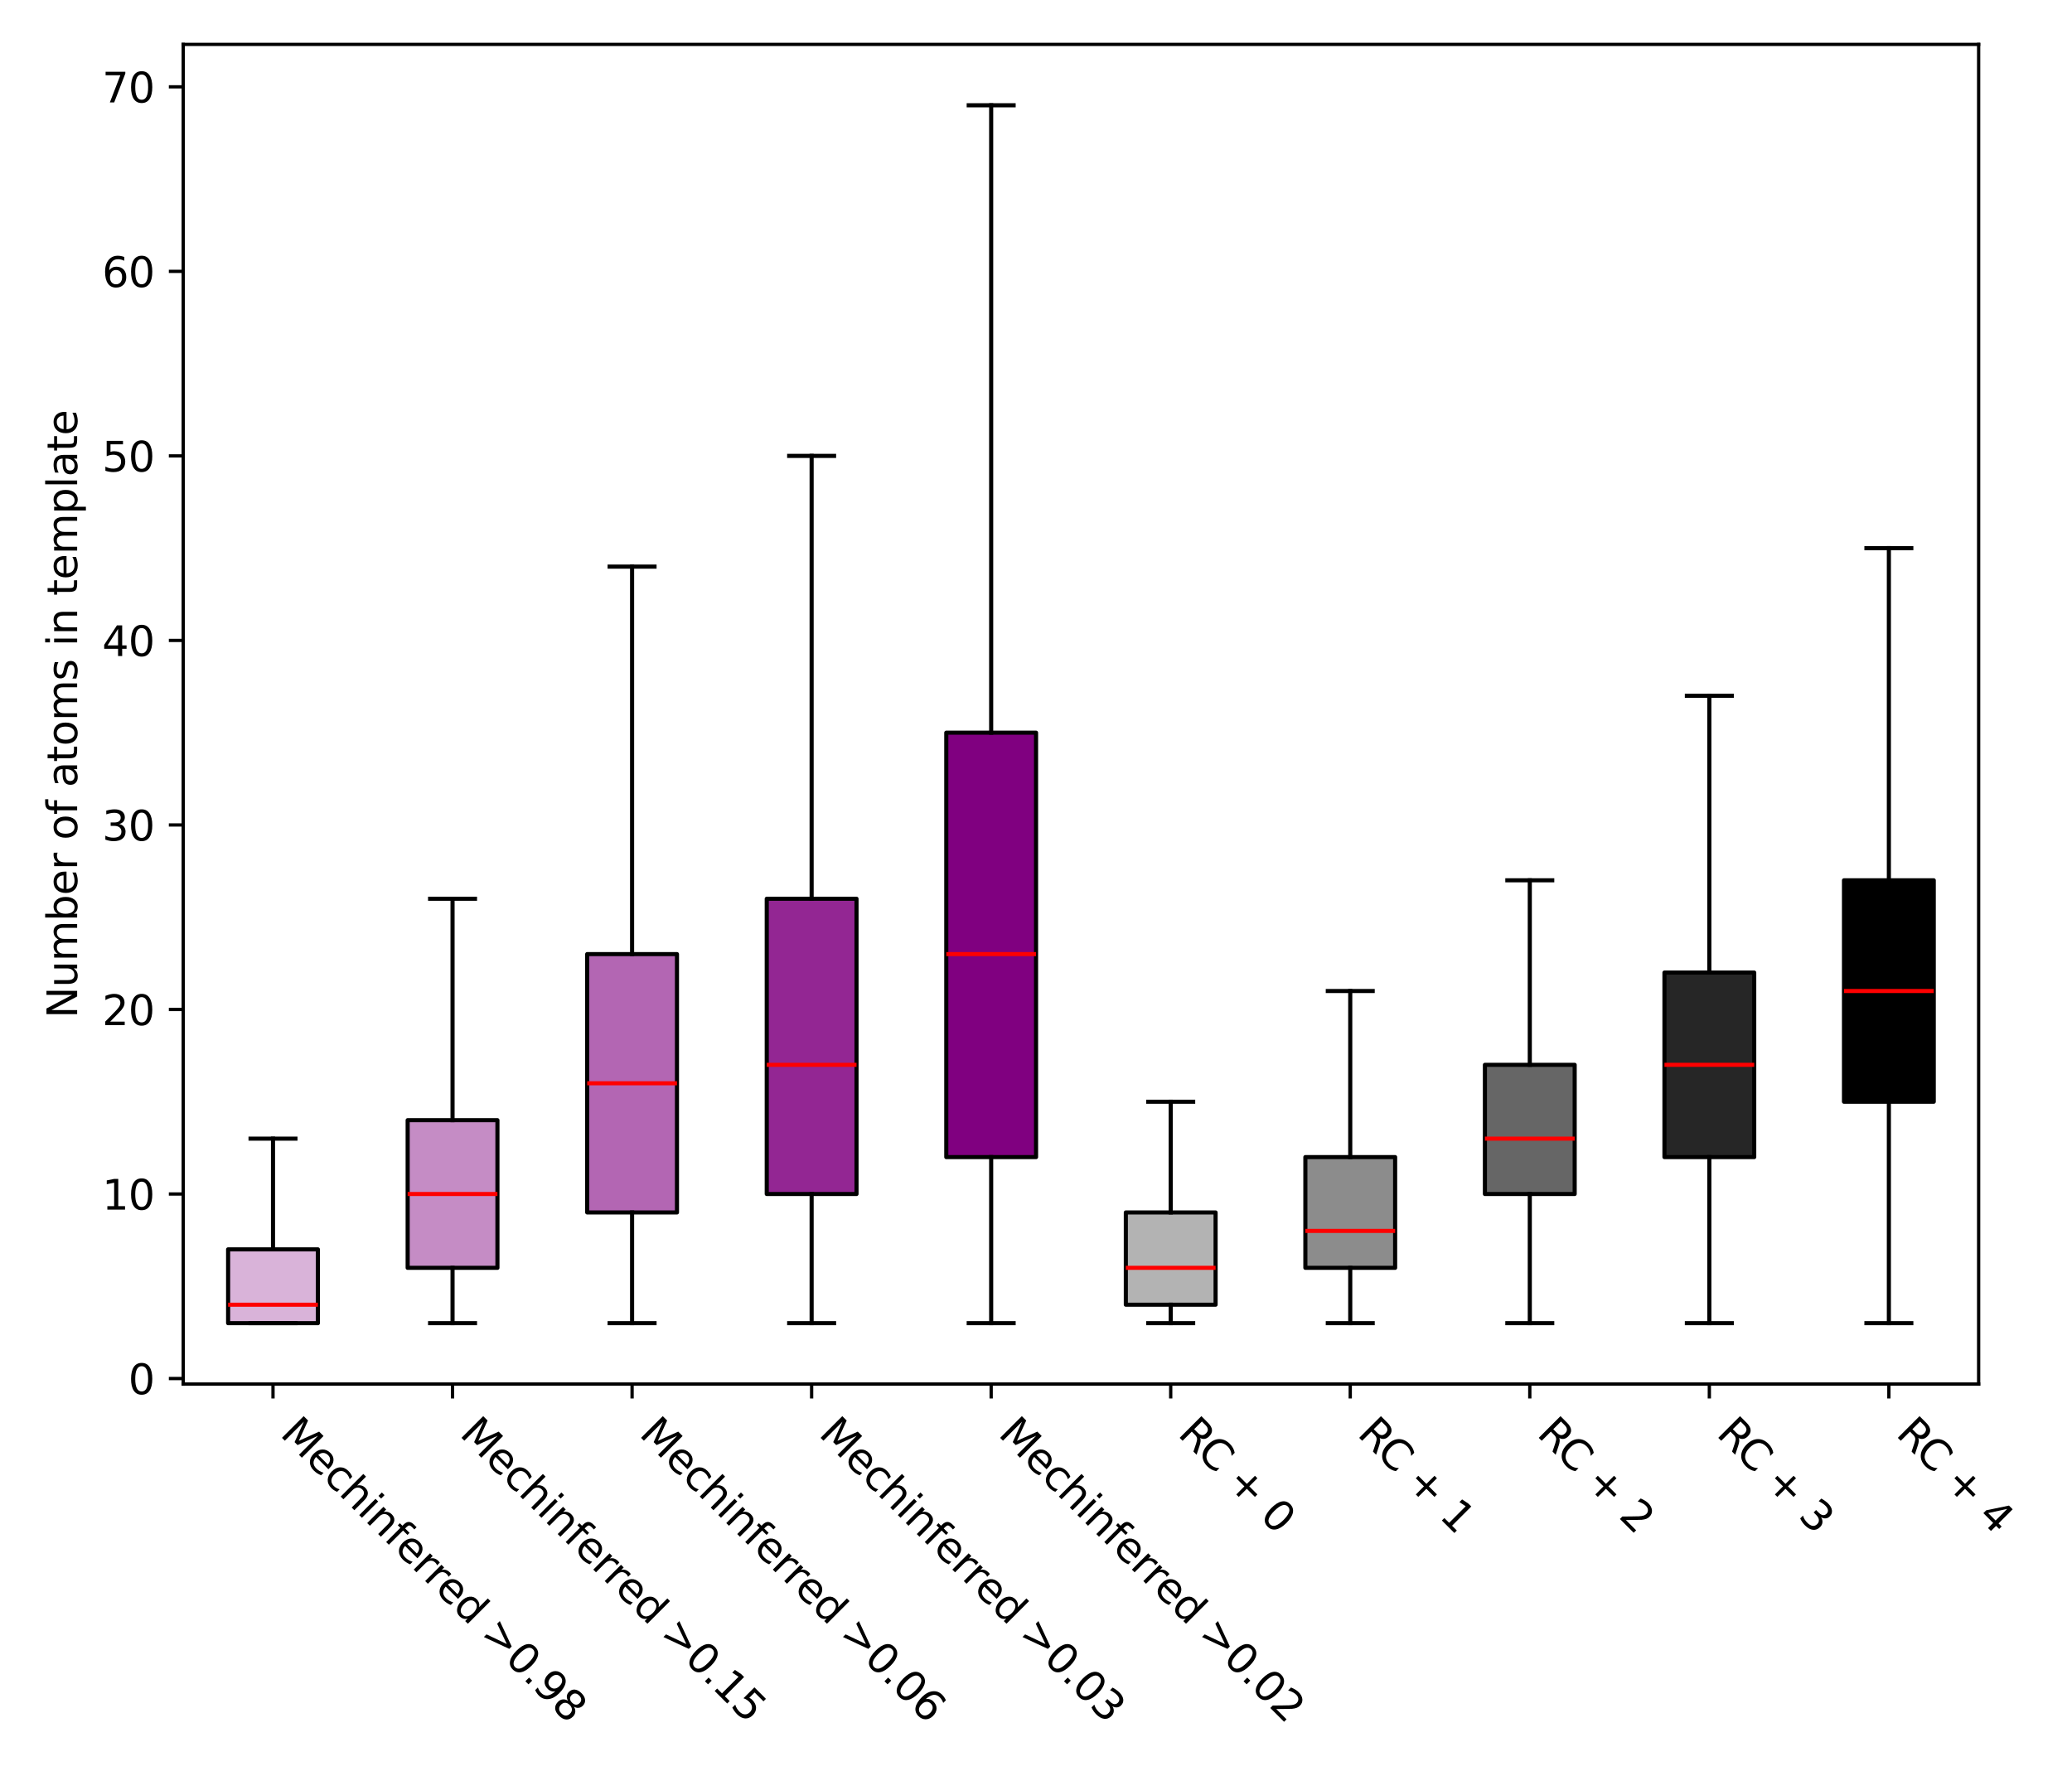 <?xml version="1.0" encoding="utf-8" standalone="no"?>
<!DOCTYPE svg PUBLIC "-//W3C//DTD SVG 1.1//EN"
  "http://www.w3.org/Graphics/SVG/1.1/DTD/svg11.dtd">
<svg xmlns:xlink="http://www.w3.org/1999/xlink" width="504pt" height="432pt" viewBox="0 0 504 432" xmlns="http://www.w3.org/2000/svg" version="1.1">
 <defs>
  <style type="text/css">*{stroke-linejoin: round; stroke-linecap: butt}</style>
 </defs>
 <g id="figure_1">
  <g id="patch_1">
   <path d="M 0 432 
L 504 432 
L 504 0 
L 0 0 
z
" style="fill: #ffffff"/>
  </g>
  <g id="axes_1">
   <g id="patch_2">
    <path d="M 44.57 336.687 
L 481.292 336.687 
L 481.292 10.8 
L 44.57 10.8 
z
" style="fill: #ffffff"/>
   </g>
   <g id="matplotlib.axis_1">
    <g id="xtick_1">
     <g id="line2d_1">
      <defs>
       <path id="mf73e7201ea" d="M 0 0 
L 0 3.5 
" style="stroke: #000000; stroke-width: 0.8"/>
      </defs>
      <g>
       <use xlink:href="#mf73e7201ea" x="66.406" y="336.687" style="stroke: #000000; stroke-width: 0.8"/>
      </g>
     </g>
     <g id="text_1">
      <!-- Mechinferred &gt;0.98 -->
      <g transform="translate(67.877 349.06) rotate(-315) scale(0.1 -0.1)">
       <defs>
        <path id="DejaVuSans-4d" d="M 628 4666 
L 1569 4666 
L 2759 1491 
L 3956 4666 
L 4897 4666 
L 4897 0 
L 4281 0 
L 4281 4097 
L 3078 897 
L 2444 897 
L 1241 4097 
L 1241 0 
L 628 0 
L 628 4666 
z
" transform="scale(0.016)"/>
        <path id="DejaVuSans-65" d="M 3597 1894 
L 3597 1613 
L 953 1613 
Q 991 1019 1311 708 
Q 1631 397 2203 397 
Q 2534 397 2845 478 
Q 3156 559 3463 722 
L 3463 178 
Q 3153 47 2828 -22 
Q 2503 -91 2169 -91 
Q 1331 -91 842 396 
Q 353 884 353 1716 
Q 353 2575 817 3079 
Q 1281 3584 2069 3584 
Q 2775 3584 3186 3129 
Q 3597 2675 3597 1894 
z
M 3022 2063 
Q 3016 2534 2758 2815 
Q 2500 3097 2075 3097 
Q 1594 3097 1305 2825 
Q 1016 2553 972 2059 
L 3022 2063 
z
" transform="scale(0.016)"/>
        <path id="DejaVuSans-63" d="M 3122 3366 
L 3122 2828 
Q 2878 2963 2633 3030 
Q 2388 3097 2138 3097 
Q 1578 3097 1268 2742 
Q 959 2388 959 1747 
Q 959 1106 1268 751 
Q 1578 397 2138 397 
Q 2388 397 2633 464 
Q 2878 531 3122 666 
L 3122 134 
Q 2881 22 2623 -34 
Q 2366 -91 2075 -91 
Q 1284 -91 818 406 
Q 353 903 353 1747 
Q 353 2603 823 3093 
Q 1294 3584 2113 3584 
Q 2378 3584 2631 3529 
Q 2884 3475 3122 3366 
z
" transform="scale(0.016)"/>
        <path id="DejaVuSans-68" d="M 3513 2113 
L 3513 0 
L 2938 0 
L 2938 2094 
Q 2938 2591 2744 2837 
Q 2550 3084 2163 3084 
Q 1697 3084 1428 2787 
Q 1159 2491 1159 1978 
L 1159 0 
L 581 0 
L 581 4863 
L 1159 4863 
L 1159 2956 
Q 1366 3272 1645 3428 
Q 1925 3584 2291 3584 
Q 2894 3584 3203 3211 
Q 3513 2838 3513 2113 
z
" transform="scale(0.016)"/>
        <path id="DejaVuSans-69" d="M 603 3500 
L 1178 3500 
L 1178 0 
L 603 0 
L 603 3500 
z
M 603 4863 
L 1178 4863 
L 1178 4134 
L 603 4134 
L 603 4863 
z
" transform="scale(0.016)"/>
        <path id="DejaVuSans-6e" d="M 3513 2113 
L 3513 0 
L 2938 0 
L 2938 2094 
Q 2938 2591 2744 2837 
Q 2550 3084 2163 3084 
Q 1697 3084 1428 2787 
Q 1159 2491 1159 1978 
L 1159 0 
L 581 0 
L 581 3500 
L 1159 3500 
L 1159 2956 
Q 1366 3272 1645 3428 
Q 1925 3584 2291 3584 
Q 2894 3584 3203 3211 
Q 3513 2838 3513 2113 
z
" transform="scale(0.016)"/>
        <path id="DejaVuSans-66" d="M 2375 4863 
L 2375 4384 
L 1825 4384 
Q 1516 4384 1395 4259 
Q 1275 4134 1275 3809 
L 1275 3500 
L 2222 3500 
L 2222 3053 
L 1275 3053 
L 1275 0 
L 697 0 
L 697 3053 
L 147 3053 
L 147 3500 
L 697 3500 
L 697 3744 
Q 697 4328 969 4595 
Q 1241 4863 1831 4863 
L 2375 4863 
z
" transform="scale(0.016)"/>
        <path id="DejaVuSans-72" d="M 2631 2963 
Q 2534 3019 2420 3045 
Q 2306 3072 2169 3072 
Q 1681 3072 1420 2755 
Q 1159 2438 1159 1844 
L 1159 0 
L 581 0 
L 581 3500 
L 1159 3500 
L 1159 2956 
Q 1341 3275 1631 3429 
Q 1922 3584 2338 3584 
Q 2397 3584 2469 3576 
Q 2541 3569 2628 3553 
L 2631 2963 
z
" transform="scale(0.016)"/>
        <path id="DejaVuSans-64" d="M 2906 2969 
L 2906 4863 
L 3481 4863 
L 3481 0 
L 2906 0 
L 2906 525 
Q 2725 213 2448 61 
Q 2172 -91 1784 -91 
Q 1150 -91 751 415 
Q 353 922 353 1747 
Q 353 2572 751 3078 
Q 1150 3584 1784 3584 
Q 2172 3584 2448 3432 
Q 2725 3281 2906 2969 
z
M 947 1747 
Q 947 1113 1208 752 
Q 1469 391 1925 391 
Q 2381 391 2643 752 
Q 2906 1113 2906 1747 
Q 2906 2381 2643 2742 
Q 2381 3103 1925 3103 
Q 1469 3103 1208 2742 
Q 947 2381 947 1747 
z
" transform="scale(0.016)"/>
        <path id="DejaVuSans-20" transform="scale(0.016)"/>
        <path id="DejaVuSans-3e" d="M 678 3150 
L 678 3719 
L 4684 2266 
L 4684 1747 
L 678 294 
L 678 863 
L 3897 2003 
L 678 3150 
z
" transform="scale(0.016)"/>
        <path id="DejaVuSans-30" d="M 2034 4250 
Q 1547 4250 1301 3770 
Q 1056 3291 1056 2328 
Q 1056 1369 1301 889 
Q 1547 409 2034 409 
Q 2525 409 2770 889 
Q 3016 1369 3016 2328 
Q 3016 3291 2770 3770 
Q 2525 4250 2034 4250 
z
M 2034 4750 
Q 2819 4750 3233 4129 
Q 3647 3509 3647 2328 
Q 3647 1150 3233 529 
Q 2819 -91 2034 -91 
Q 1250 -91 836 529 
Q 422 1150 422 2328 
Q 422 3509 836 4129 
Q 1250 4750 2034 4750 
z
" transform="scale(0.016)"/>
        <path id="DejaVuSans-2e" d="M 684 794 
L 1344 794 
L 1344 0 
L 684 0 
L 684 794 
z
" transform="scale(0.016)"/>
        <path id="DejaVuSans-39" d="M 703 97 
L 703 672 
Q 941 559 1184 500 
Q 1428 441 1663 441 
Q 2288 441 2617 861 
Q 2947 1281 2994 2138 
Q 2813 1869 2534 1725 
Q 2256 1581 1919 1581 
Q 1219 1581 811 2004 
Q 403 2428 403 3163 
Q 403 3881 828 4315 
Q 1253 4750 1959 4750 
Q 2769 4750 3195 4129 
Q 3622 3509 3622 2328 
Q 3622 1225 3098 567 
Q 2575 -91 1691 -91 
Q 1453 -91 1209 -44 
Q 966 3 703 97 
z
M 1959 2075 
Q 2384 2075 2632 2365 
Q 2881 2656 2881 3163 
Q 2881 3666 2632 3958 
Q 2384 4250 1959 4250 
Q 1534 4250 1286 3958 
Q 1038 3666 1038 3163 
Q 1038 2656 1286 2365 
Q 1534 2075 1959 2075 
z
" transform="scale(0.016)"/>
        <path id="DejaVuSans-38" d="M 2034 2216 
Q 1584 2216 1326 1975 
Q 1069 1734 1069 1313 
Q 1069 891 1326 650 
Q 1584 409 2034 409 
Q 2484 409 2743 651 
Q 3003 894 3003 1313 
Q 3003 1734 2745 1975 
Q 2488 2216 2034 2216 
z
M 1403 2484 
Q 997 2584 770 2862 
Q 544 3141 544 3541 
Q 544 4100 942 4425 
Q 1341 4750 2034 4750 
Q 2731 4750 3128 4425 
Q 3525 4100 3525 3541 
Q 3525 3141 3298 2862 
Q 3072 2584 2669 2484 
Q 3125 2378 3379 2068 
Q 3634 1759 3634 1313 
Q 3634 634 3220 271 
Q 2806 -91 2034 -91 
Q 1263 -91 848 271 
Q 434 634 434 1313 
Q 434 1759 690 2068 
Q 947 2378 1403 2484 
z
M 1172 3481 
Q 1172 3119 1398 2916 
Q 1625 2713 2034 2713 
Q 2441 2713 2670 2916 
Q 2900 3119 2900 3481 
Q 2900 3844 2670 4047 
Q 2441 4250 2034 4250 
Q 1625 4250 1398 4047 
Q 1172 3844 1172 3481 
z
" transform="scale(0.016)"/>
       </defs>
       <use xlink:href="#DejaVuSans-4d"/>
       <use xlink:href="#DejaVuSans-65" transform="translate(86.279 0)"/>
       <use xlink:href="#DejaVuSans-63" transform="translate(147.803 0)"/>
       <use xlink:href="#DejaVuSans-68" transform="translate(202.783 0)"/>
       <use xlink:href="#DejaVuSans-69" transform="translate(266.162 0)"/>
       <use xlink:href="#DejaVuSans-6e" transform="translate(293.945 0)"/>
       <use xlink:href="#DejaVuSans-66" transform="translate(357.324 0)"/>
       <use xlink:href="#DejaVuSans-65" transform="translate(392.529 0)"/>
       <use xlink:href="#DejaVuSans-72" transform="translate(454.053 0)"/>
       <use xlink:href="#DejaVuSans-72" transform="translate(493.416 0)"/>
       <use xlink:href="#DejaVuSans-65" transform="translate(532.279 0)"/>
       <use xlink:href="#DejaVuSans-64" transform="translate(593.803 0)"/>
       <use xlink:href="#DejaVuSans-20" transform="translate(657.279 0)"/>
       <use xlink:href="#DejaVuSans-3e" transform="translate(689.066 0)"/>
       <use xlink:href="#DejaVuSans-30" transform="translate(772.855 0)"/>
       <use xlink:href="#DejaVuSans-2e" transform="translate(836.479 0)"/>
       <use xlink:href="#DejaVuSans-39" transform="translate(868.266 0)"/>
       <use xlink:href="#DejaVuSans-38" transform="translate(931.889 0)"/>
      </g>
     </g>
    </g>
    <g id="xtick_2">
     <g id="line2d_2">
      <g>
       <use xlink:href="#mf73e7201ea" x="110.078" y="336.687" style="stroke: #000000; stroke-width: 0.8"/>
      </g>
     </g>
     <g id="text_2">
      <!-- Mechinferred &gt;0.15 -->
      <g transform="translate(111.549 349.06) rotate(-315) scale(0.1 -0.1)">
       <defs>
        <path id="DejaVuSans-31" d="M 794 531 
L 1825 531 
L 1825 4091 
L 703 3866 
L 703 4441 
L 1819 4666 
L 2450 4666 
L 2450 531 
L 3481 531 
L 3481 0 
L 794 0 
L 794 531 
z
" transform="scale(0.016)"/>
        <path id="DejaVuSans-35" d="M 691 4666 
L 3169 4666 
L 3169 4134 
L 1269 4134 
L 1269 2991 
Q 1406 3038 1543 3061 
Q 1681 3084 1819 3084 
Q 2600 3084 3056 2656 
Q 3513 2228 3513 1497 
Q 3513 744 3044 326 
Q 2575 -91 1722 -91 
Q 1428 -91 1123 -41 
Q 819 9 494 109 
L 494 744 
Q 775 591 1075 516 
Q 1375 441 1709 441 
Q 2250 441 2565 725 
Q 2881 1009 2881 1497 
Q 2881 1984 2565 2268 
Q 2250 2553 1709 2553 
Q 1456 2553 1204 2497 
Q 953 2441 691 2322 
L 691 4666 
z
" transform="scale(0.016)"/>
       </defs>
       <use xlink:href="#DejaVuSans-4d"/>
       <use xlink:href="#DejaVuSans-65" transform="translate(86.279 0)"/>
       <use xlink:href="#DejaVuSans-63" transform="translate(147.803 0)"/>
       <use xlink:href="#DejaVuSans-68" transform="translate(202.783 0)"/>
       <use xlink:href="#DejaVuSans-69" transform="translate(266.162 0)"/>
       <use xlink:href="#DejaVuSans-6e" transform="translate(293.945 0)"/>
       <use xlink:href="#DejaVuSans-66" transform="translate(357.324 0)"/>
       <use xlink:href="#DejaVuSans-65" transform="translate(392.529 0)"/>
       <use xlink:href="#DejaVuSans-72" transform="translate(454.053 0)"/>
       <use xlink:href="#DejaVuSans-72" transform="translate(493.416 0)"/>
       <use xlink:href="#DejaVuSans-65" transform="translate(532.279 0)"/>
       <use xlink:href="#DejaVuSans-64" transform="translate(593.803 0)"/>
       <use xlink:href="#DejaVuSans-20" transform="translate(657.279 0)"/>
       <use xlink:href="#DejaVuSans-3e" transform="translate(689.066 0)"/>
       <use xlink:href="#DejaVuSans-30" transform="translate(772.855 0)"/>
       <use xlink:href="#DejaVuSans-2e" transform="translate(836.479 0)"/>
       <use xlink:href="#DejaVuSans-31" transform="translate(868.266 0)"/>
       <use xlink:href="#DejaVuSans-35" transform="translate(931.889 0)"/>
      </g>
     </g>
    </g>
    <g id="xtick_3">
     <g id="line2d_3">
      <g>
       <use xlink:href="#mf73e7201ea" x="153.751" y="336.687" style="stroke: #000000; stroke-width: 0.8"/>
      </g>
     </g>
     <g id="text_3">
      <!-- Mechinferred &gt;0.06 -->
      <g transform="translate(155.221 349.06) rotate(-315) scale(0.1 -0.1)">
       <defs>
        <path id="DejaVuSans-36" d="M 2113 2584 
Q 1688 2584 1439 2293 
Q 1191 2003 1191 1497 
Q 1191 994 1439 701 
Q 1688 409 2113 409 
Q 2538 409 2786 701 
Q 3034 994 3034 1497 
Q 3034 2003 2786 2293 
Q 2538 2584 2113 2584 
z
M 3366 4563 
L 3366 3988 
Q 3128 4100 2886 4159 
Q 2644 4219 2406 4219 
Q 1781 4219 1451 3797 
Q 1122 3375 1075 2522 
Q 1259 2794 1537 2939 
Q 1816 3084 2150 3084 
Q 2853 3084 3261 2657 
Q 3669 2231 3669 1497 
Q 3669 778 3244 343 
Q 2819 -91 2113 -91 
Q 1303 -91 875 529 
Q 447 1150 447 2328 
Q 447 3434 972 4092 
Q 1497 4750 2381 4750 
Q 2619 4750 2861 4703 
Q 3103 4656 3366 4563 
z
" transform="scale(0.016)"/>
       </defs>
       <use xlink:href="#DejaVuSans-4d"/>
       <use xlink:href="#DejaVuSans-65" transform="translate(86.279 0)"/>
       <use xlink:href="#DejaVuSans-63" transform="translate(147.803 0)"/>
       <use xlink:href="#DejaVuSans-68" transform="translate(202.783 0)"/>
       <use xlink:href="#DejaVuSans-69" transform="translate(266.162 0)"/>
       <use xlink:href="#DejaVuSans-6e" transform="translate(293.945 0)"/>
       <use xlink:href="#DejaVuSans-66" transform="translate(357.324 0)"/>
       <use xlink:href="#DejaVuSans-65" transform="translate(392.529 0)"/>
       <use xlink:href="#DejaVuSans-72" transform="translate(454.053 0)"/>
       <use xlink:href="#DejaVuSans-72" transform="translate(493.416 0)"/>
       <use xlink:href="#DejaVuSans-65" transform="translate(532.279 0)"/>
       <use xlink:href="#DejaVuSans-64" transform="translate(593.803 0)"/>
       <use xlink:href="#DejaVuSans-20" transform="translate(657.279 0)"/>
       <use xlink:href="#DejaVuSans-3e" transform="translate(689.066 0)"/>
       <use xlink:href="#DejaVuSans-30" transform="translate(772.855 0)"/>
       <use xlink:href="#DejaVuSans-2e" transform="translate(836.479 0)"/>
       <use xlink:href="#DejaVuSans-30" transform="translate(868.266 0)"/>
       <use xlink:href="#DejaVuSans-36" transform="translate(931.889 0)"/>
      </g>
     </g>
    </g>
    <g id="xtick_4">
     <g id="line2d_4">
      <g>
       <use xlink:href="#mf73e7201ea" x="197.423" y="336.687" style="stroke: #000000; stroke-width: 0.8"/>
      </g>
     </g>
     <g id="text_4">
      <!-- Mechinferred &gt;0.03 -->
      <g transform="translate(198.893 349.06) rotate(-315) scale(0.1 -0.1)">
       <defs>
        <path id="DejaVuSans-33" d="M 2597 2516 
Q 3050 2419 3304 2112 
Q 3559 1806 3559 1356 
Q 3559 666 3084 287 
Q 2609 -91 1734 -91 
Q 1441 -91 1130 -33 
Q 819 25 488 141 
L 488 750 
Q 750 597 1062 519 
Q 1375 441 1716 441 
Q 2309 441 2620 675 
Q 2931 909 2931 1356 
Q 2931 1769 2642 2001 
Q 2353 2234 1838 2234 
L 1294 2234 
L 1294 2753 
L 1863 2753 
Q 2328 2753 2575 2939 
Q 2822 3125 2822 3475 
Q 2822 3834 2567 4026 
Q 2313 4219 1838 4219 
Q 1578 4219 1281 4162 
Q 984 4106 628 3988 
L 628 4550 
Q 988 4650 1302 4700 
Q 1616 4750 1894 4750 
Q 2613 4750 3031 4423 
Q 3450 4097 3450 3541 
Q 3450 3153 3228 2886 
Q 3006 2619 2597 2516 
z
" transform="scale(0.016)"/>
       </defs>
       <use xlink:href="#DejaVuSans-4d"/>
       <use xlink:href="#DejaVuSans-65" transform="translate(86.279 0)"/>
       <use xlink:href="#DejaVuSans-63" transform="translate(147.803 0)"/>
       <use xlink:href="#DejaVuSans-68" transform="translate(202.783 0)"/>
       <use xlink:href="#DejaVuSans-69" transform="translate(266.162 0)"/>
       <use xlink:href="#DejaVuSans-6e" transform="translate(293.945 0)"/>
       <use xlink:href="#DejaVuSans-66" transform="translate(357.324 0)"/>
       <use xlink:href="#DejaVuSans-65" transform="translate(392.529 0)"/>
       <use xlink:href="#DejaVuSans-72" transform="translate(454.053 0)"/>
       <use xlink:href="#DejaVuSans-72" transform="translate(493.416 0)"/>
       <use xlink:href="#DejaVuSans-65" transform="translate(532.279 0)"/>
       <use xlink:href="#DejaVuSans-64" transform="translate(593.803 0)"/>
       <use xlink:href="#DejaVuSans-20" transform="translate(657.279 0)"/>
       <use xlink:href="#DejaVuSans-3e" transform="translate(689.066 0)"/>
       <use xlink:href="#DejaVuSans-30" transform="translate(772.855 0)"/>
       <use xlink:href="#DejaVuSans-2e" transform="translate(836.479 0)"/>
       <use xlink:href="#DejaVuSans-30" transform="translate(868.266 0)"/>
       <use xlink:href="#DejaVuSans-33" transform="translate(931.889 0)"/>
      </g>
     </g>
    </g>
    <g id="xtick_5">
     <g id="line2d_5">
      <g>
       <use xlink:href="#mf73e7201ea" x="241.095" y="336.687" style="stroke: #000000; stroke-width: 0.8"/>
      </g>
     </g>
     <g id="text_5">
      <!-- Mechinferred &gt;0.02 -->
      <g transform="translate(242.565 349.06) rotate(-315) scale(0.1 -0.1)">
       <defs>
        <path id="DejaVuSans-32" d="M 1228 531 
L 3431 531 
L 3431 0 
L 469 0 
L 469 531 
Q 828 903 1448 1529 
Q 2069 2156 2228 2338 
Q 2531 2678 2651 2914 
Q 2772 3150 2772 3378 
Q 2772 3750 2511 3984 
Q 2250 4219 1831 4219 
Q 1534 4219 1204 4116 
Q 875 4013 500 3803 
L 500 4441 
Q 881 4594 1212 4672 
Q 1544 4750 1819 4750 
Q 2544 4750 2975 4387 
Q 3406 4025 3406 3419 
Q 3406 3131 3298 2873 
Q 3191 2616 2906 2266 
Q 2828 2175 2409 1742 
Q 1991 1309 1228 531 
z
" transform="scale(0.016)"/>
       </defs>
       <use xlink:href="#DejaVuSans-4d"/>
       <use xlink:href="#DejaVuSans-65" transform="translate(86.279 0)"/>
       <use xlink:href="#DejaVuSans-63" transform="translate(147.803 0)"/>
       <use xlink:href="#DejaVuSans-68" transform="translate(202.783 0)"/>
       <use xlink:href="#DejaVuSans-69" transform="translate(266.162 0)"/>
       <use xlink:href="#DejaVuSans-6e" transform="translate(293.945 0)"/>
       <use xlink:href="#DejaVuSans-66" transform="translate(357.324 0)"/>
       <use xlink:href="#DejaVuSans-65" transform="translate(392.529 0)"/>
       <use xlink:href="#DejaVuSans-72" transform="translate(454.053 0)"/>
       <use xlink:href="#DejaVuSans-72" transform="translate(493.416 0)"/>
       <use xlink:href="#DejaVuSans-65" transform="translate(532.279 0)"/>
       <use xlink:href="#DejaVuSans-64" transform="translate(593.803 0)"/>
       <use xlink:href="#DejaVuSans-20" transform="translate(657.279 0)"/>
       <use xlink:href="#DejaVuSans-3e" transform="translate(689.066 0)"/>
       <use xlink:href="#DejaVuSans-30" transform="translate(772.855 0)"/>
       <use xlink:href="#DejaVuSans-2e" transform="translate(836.479 0)"/>
       <use xlink:href="#DejaVuSans-30" transform="translate(868.266 0)"/>
       <use xlink:href="#DejaVuSans-32" transform="translate(931.889 0)"/>
      </g>
     </g>
    </g>
    <g id="xtick_6">
     <g id="line2d_6">
      <g>
       <use xlink:href="#mf73e7201ea" x="284.767" y="336.687" style="stroke: #000000; stroke-width: 0.8"/>
      </g>
     </g>
     <g id="text_6">
      <!-- RC + 0 -->
      <g transform="translate(286.238 349.06) rotate(-315) scale(0.1 -0.1)">
       <defs>
        <path id="DejaVuSans-52" d="M 2841 2188 
Q 3044 2119 3236 1894 
Q 3428 1669 3622 1275 
L 4263 0 
L 3584 0 
L 2988 1197 
Q 2756 1666 2539 1819 
Q 2322 1972 1947 1972 
L 1259 1972 
L 1259 0 
L 628 0 
L 628 4666 
L 2053 4666 
Q 2853 4666 3247 4331 
Q 3641 3997 3641 3322 
Q 3641 2881 3436 2590 
Q 3231 2300 2841 2188 
z
M 1259 4147 
L 1259 2491 
L 2053 2491 
Q 2509 2491 2742 2702 
Q 2975 2913 2975 3322 
Q 2975 3731 2742 3939 
Q 2509 4147 2053 4147 
L 1259 4147 
z
" transform="scale(0.016)"/>
        <path id="DejaVuSans-43" d="M 4122 4306 
L 4122 3641 
Q 3803 3938 3442 4084 
Q 3081 4231 2675 4231 
Q 1875 4231 1450 3742 
Q 1025 3253 1025 2328 
Q 1025 1406 1450 917 
Q 1875 428 2675 428 
Q 3081 428 3442 575 
Q 3803 722 4122 1019 
L 4122 359 
Q 3791 134 3420 21 
Q 3050 -91 2638 -91 
Q 1578 -91 968 557 
Q 359 1206 359 2328 
Q 359 3453 968 4101 
Q 1578 4750 2638 4750 
Q 3056 4750 3426 4639 
Q 3797 4528 4122 4306 
z
" transform="scale(0.016)"/>
        <path id="DejaVuSans-2b" d="M 2944 4013 
L 2944 2272 
L 4684 2272 
L 4684 1741 
L 2944 1741 
L 2944 0 
L 2419 0 
L 2419 1741 
L 678 1741 
L 678 2272 
L 2419 2272 
L 2419 4013 
L 2944 4013 
z
" transform="scale(0.016)"/>
       </defs>
       <use xlink:href="#DejaVuSans-52"/>
       <use xlink:href="#DejaVuSans-43" transform="translate(64.482 0)"/>
       <use xlink:href="#DejaVuSans-20" transform="translate(134.307 0)"/>
       <use xlink:href="#DejaVuSans-2b" transform="translate(166.094 0)"/>
       <use xlink:href="#DejaVuSans-20" transform="translate(249.883 0)"/>
       <use xlink:href="#DejaVuSans-30" transform="translate(281.67 0)"/>
      </g>
     </g>
    </g>
    <g id="xtick_7">
     <g id="line2d_7">
      <g>
       <use xlink:href="#mf73e7201ea" x="328.439" y="336.687" style="stroke: #000000; stroke-width: 0.8"/>
      </g>
     </g>
     <g id="text_7">
      <!-- RC + 1 -->
      <g transform="translate(329.91 349.06) rotate(-315) scale(0.1 -0.1)">
       <use xlink:href="#DejaVuSans-52"/>
       <use xlink:href="#DejaVuSans-43" transform="translate(64.482 0)"/>
       <use xlink:href="#DejaVuSans-20" transform="translate(134.307 0)"/>
       <use xlink:href="#DejaVuSans-2b" transform="translate(166.094 0)"/>
       <use xlink:href="#DejaVuSans-20" transform="translate(249.883 0)"/>
       <use xlink:href="#DejaVuSans-31" transform="translate(281.67 0)"/>
      </g>
     </g>
    </g>
    <g id="xtick_8">
     <g id="line2d_8">
      <g>
       <use xlink:href="#mf73e7201ea" x="372.112" y="336.687" style="stroke: #000000; stroke-width: 0.8"/>
      </g>
     </g>
     <g id="text_8">
      <!-- RC + 2 -->
      <g transform="translate(373.582 349.06) rotate(-315) scale(0.1 -0.1)">
       <use xlink:href="#DejaVuSans-52"/>
       <use xlink:href="#DejaVuSans-43" transform="translate(64.482 0)"/>
       <use xlink:href="#DejaVuSans-20" transform="translate(134.307 0)"/>
       <use xlink:href="#DejaVuSans-2b" transform="translate(166.094 0)"/>
       <use xlink:href="#DejaVuSans-20" transform="translate(249.883 0)"/>
       <use xlink:href="#DejaVuSans-32" transform="translate(281.67 0)"/>
      </g>
     </g>
    </g>
    <g id="xtick_9">
     <g id="line2d_9">
      <g>
       <use xlink:href="#mf73e7201ea" x="415.784" y="336.687" style="stroke: #000000; stroke-width: 0.8"/>
      </g>
     </g>
     <g id="text_9">
      <!-- RC + 3 -->
      <g transform="translate(417.254 349.06) rotate(-315) scale(0.1 -0.1)">
       <use xlink:href="#DejaVuSans-52"/>
       <use xlink:href="#DejaVuSans-43" transform="translate(64.482 0)"/>
       <use xlink:href="#DejaVuSans-20" transform="translate(134.307 0)"/>
       <use xlink:href="#DejaVuSans-2b" transform="translate(166.094 0)"/>
       <use xlink:href="#DejaVuSans-20" transform="translate(249.883 0)"/>
       <use xlink:href="#DejaVuSans-33" transform="translate(281.67 0)"/>
      </g>
     </g>
    </g>
    <g id="xtick_10">
     <g id="line2d_10">
      <g>
       <use xlink:href="#mf73e7201ea" x="459.456" y="336.687" style="stroke: #000000; stroke-width: 0.8"/>
      </g>
     </g>
     <g id="text_10">
      <!-- RC + 4 -->
      <g transform="translate(460.926 349.06) rotate(-315) scale(0.1 -0.1)">
       <defs>
        <path id="DejaVuSans-34" d="M 2419 4116 
L 825 1625 
L 2419 1625 
L 2419 4116 
z
M 2253 4666 
L 3047 4666 
L 3047 1625 
L 3713 1625 
L 3713 1100 
L 3047 1100 
L 3047 0 
L 2419 0 
L 2419 1100 
L 313 1100 
L 313 1709 
L 2253 4666 
z
" transform="scale(0.016)"/>
       </defs>
       <use xlink:href="#DejaVuSans-52"/>
       <use xlink:href="#DejaVuSans-43" transform="translate(64.482 0)"/>
       <use xlink:href="#DejaVuSans-20" transform="translate(134.307 0)"/>
       <use xlink:href="#DejaVuSans-2b" transform="translate(166.094 0)"/>
       <use xlink:href="#DejaVuSans-20" transform="translate(249.883 0)"/>
       <use xlink:href="#DejaVuSans-34" transform="translate(281.67 0)"/>
      </g>
     </g>
    </g>
   </g>
   <g id="matplotlib.axis_2">
    <g id="ytick_1">
     <g id="line2d_11">
      <defs>
       <path id="m12dff05804" d="M 0 0 
L -3.5 0 
" style="stroke: #000000; stroke-width: 0.8"/>
      </defs>
      <g>
       <use xlink:href="#m12dff05804" x="44.57" y="335.34" style="stroke: #000000; stroke-width: 0.8"/>
      </g>
     </g>
     <g id="text_11">
      <!-- 0 -->
      <g transform="translate(31.207 339.14) scale(0.1 -0.1)">
       <use xlink:href="#DejaVuSans-30"/>
      </g>
     </g>
    </g>
    <g id="ytick_2">
     <g id="line2d_12">
      <g>
       <use xlink:href="#m12dff05804" x="44.57" y="290.452" style="stroke: #000000; stroke-width: 0.8"/>
      </g>
     </g>
     <g id="text_12">
      <!-- 10 -->
      <g transform="translate(24.845 294.252) scale(0.1 -0.1)">
       <use xlink:href="#DejaVuSans-31"/>
       <use xlink:href="#DejaVuSans-30" transform="translate(63.623 0)"/>
      </g>
     </g>
    </g>
    <g id="ytick_3">
     <g id="line2d_13">
      <g>
       <use xlink:href="#m12dff05804" x="44.57" y="245.564" style="stroke: #000000; stroke-width: 0.8"/>
      </g>
     </g>
     <g id="text_13">
      <!-- 20 -->
      <g transform="translate(24.845 249.364) scale(0.1 -0.1)">
       <use xlink:href="#DejaVuSans-32"/>
       <use xlink:href="#DejaVuSans-30" transform="translate(63.623 0)"/>
      </g>
     </g>
    </g>
    <g id="ytick_4">
     <g id="line2d_14">
      <g>
       <use xlink:href="#m12dff05804" x="44.57" y="200.676" style="stroke: #000000; stroke-width: 0.8"/>
      </g>
     </g>
     <g id="text_14">
      <!-- 30 -->
      <g transform="translate(24.845 204.476) scale(0.1 -0.1)">
       <use xlink:href="#DejaVuSans-33"/>
       <use xlink:href="#DejaVuSans-30" transform="translate(63.623 0)"/>
      </g>
     </g>
    </g>
    <g id="ytick_5">
     <g id="line2d_15">
      <g>
       <use xlink:href="#m12dff05804" x="44.57" y="155.788" style="stroke: #000000; stroke-width: 0.8"/>
      </g>
     </g>
     <g id="text_15">
      <!-- 40 -->
      <g transform="translate(24.845 159.587) scale(0.1 -0.1)">
       <use xlink:href="#DejaVuSans-34"/>
       <use xlink:href="#DejaVuSans-30" transform="translate(63.623 0)"/>
      </g>
     </g>
    </g>
    <g id="ytick_6">
     <g id="line2d_16">
      <g>
       <use xlink:href="#m12dff05804" x="44.57" y="110.9" style="stroke: #000000; stroke-width: 0.8"/>
      </g>
     </g>
     <g id="text_16">
      <!-- 50 -->
      <g transform="translate(24.845 114.699) scale(0.1 -0.1)">
       <use xlink:href="#DejaVuSans-35"/>
       <use xlink:href="#DejaVuSans-30" transform="translate(63.623 0)"/>
      </g>
     </g>
    </g>
    <g id="ytick_7">
     <g id="line2d_17">
      <g>
       <use xlink:href="#m12dff05804" x="44.57" y="66.012" style="stroke: #000000; stroke-width: 0.8"/>
      </g>
     </g>
     <g id="text_17">
      <!-- 60 -->
      <g transform="translate(24.845 69.811) scale(0.1 -0.1)">
       <use xlink:href="#DejaVuSans-36"/>
       <use xlink:href="#DejaVuSans-30" transform="translate(63.623 0)"/>
      </g>
     </g>
    </g>
    <g id="ytick_8">
     <g id="line2d_18">
      <g>
       <use xlink:href="#m12dff05804" x="44.57" y="21.124" style="stroke: #000000; stroke-width: 0.8"/>
      </g>
     </g>
     <g id="text_18">
      <!-- 70 -->
      <g transform="translate(24.845 24.923) scale(0.1 -0.1)">
       <defs>
        <path id="DejaVuSans-37" d="M 525 4666 
L 3525 4666 
L 3525 4397 
L 1831 0 
L 1172 0 
L 2766 4134 
L 525 4134 
L 525 4666 
z
" transform="scale(0.016)"/>
       </defs>
       <use xlink:href="#DejaVuSans-37"/>
       <use xlink:href="#DejaVuSans-30" transform="translate(63.623 0)"/>
      </g>
     </g>
    </g>
    <g id="text_19">
     <!-- Number of atoms in template -->
     <g transform="translate(18.765 247.693) rotate(-90) scale(0.1 -0.1)">
      <defs>
       <path id="DejaVuSans-4e" d="M 628 4666 
L 1478 4666 
L 3547 763 
L 3547 4666 
L 4159 4666 
L 4159 0 
L 3309 0 
L 1241 3903 
L 1241 0 
L 628 0 
L 628 4666 
z
" transform="scale(0.016)"/>
       <path id="DejaVuSans-75" d="M 544 1381 
L 544 3500 
L 1119 3500 
L 1119 1403 
Q 1119 906 1312 657 
Q 1506 409 1894 409 
Q 2359 409 2629 706 
Q 2900 1003 2900 1516 
L 2900 3500 
L 3475 3500 
L 3475 0 
L 2900 0 
L 2900 538 
Q 2691 219 2414 64 
Q 2138 -91 1772 -91 
Q 1169 -91 856 284 
Q 544 659 544 1381 
z
M 1991 3584 
L 1991 3584 
z
" transform="scale(0.016)"/>
       <path id="DejaVuSans-6d" d="M 3328 2828 
Q 3544 3216 3844 3400 
Q 4144 3584 4550 3584 
Q 5097 3584 5394 3201 
Q 5691 2819 5691 2113 
L 5691 0 
L 5113 0 
L 5113 2094 
Q 5113 2597 4934 2840 
Q 4756 3084 4391 3084 
Q 3944 3084 3684 2787 
Q 3425 2491 3425 1978 
L 3425 0 
L 2847 0 
L 2847 2094 
Q 2847 2600 2669 2842 
Q 2491 3084 2119 3084 
Q 1678 3084 1418 2786 
Q 1159 2488 1159 1978 
L 1159 0 
L 581 0 
L 581 3500 
L 1159 3500 
L 1159 2956 
Q 1356 3278 1631 3431 
Q 1906 3584 2284 3584 
Q 2666 3584 2933 3390 
Q 3200 3197 3328 2828 
z
" transform="scale(0.016)"/>
       <path id="DejaVuSans-62" d="M 3116 1747 
Q 3116 2381 2855 2742 
Q 2594 3103 2138 3103 
Q 1681 3103 1420 2742 
Q 1159 2381 1159 1747 
Q 1159 1113 1420 752 
Q 1681 391 2138 391 
Q 2594 391 2855 752 
Q 3116 1113 3116 1747 
z
M 1159 2969 
Q 1341 3281 1617 3432 
Q 1894 3584 2278 3584 
Q 2916 3584 3314 3078 
Q 3713 2572 3713 1747 
Q 3713 922 3314 415 
Q 2916 -91 2278 -91 
Q 1894 -91 1617 61 
Q 1341 213 1159 525 
L 1159 0 
L 581 0 
L 581 4863 
L 1159 4863 
L 1159 2969 
z
" transform="scale(0.016)"/>
       <path id="DejaVuSans-6f" d="M 1959 3097 
Q 1497 3097 1228 2736 
Q 959 2375 959 1747 
Q 959 1119 1226 758 
Q 1494 397 1959 397 
Q 2419 397 2687 759 
Q 2956 1122 2956 1747 
Q 2956 2369 2687 2733 
Q 2419 3097 1959 3097 
z
M 1959 3584 
Q 2709 3584 3137 3096 
Q 3566 2609 3566 1747 
Q 3566 888 3137 398 
Q 2709 -91 1959 -91 
Q 1206 -91 779 398 
Q 353 888 353 1747 
Q 353 2609 779 3096 
Q 1206 3584 1959 3584 
z
" transform="scale(0.016)"/>
       <path id="DejaVuSans-61" d="M 2194 1759 
Q 1497 1759 1228 1600 
Q 959 1441 959 1056 
Q 959 750 1161 570 
Q 1363 391 1709 391 
Q 2188 391 2477 730 
Q 2766 1069 2766 1631 
L 2766 1759 
L 2194 1759 
z
M 3341 1997 
L 3341 0 
L 2766 0 
L 2766 531 
Q 2569 213 2275 61 
Q 1981 -91 1556 -91 
Q 1019 -91 701 211 
Q 384 513 384 1019 
Q 384 1609 779 1909 
Q 1175 2209 1959 2209 
L 2766 2209 
L 2766 2266 
Q 2766 2663 2505 2880 
Q 2244 3097 1772 3097 
Q 1472 3097 1187 3025 
Q 903 2953 641 2809 
L 641 3341 
Q 956 3463 1253 3523 
Q 1550 3584 1831 3584 
Q 2591 3584 2966 3190 
Q 3341 2797 3341 1997 
z
" transform="scale(0.016)"/>
       <path id="DejaVuSans-74" d="M 1172 4494 
L 1172 3500 
L 2356 3500 
L 2356 3053 
L 1172 3053 
L 1172 1153 
Q 1172 725 1289 603 
Q 1406 481 1766 481 
L 2356 481 
L 2356 0 
L 1766 0 
Q 1100 0 847 248 
Q 594 497 594 1153 
L 594 3053 
L 172 3053 
L 172 3500 
L 594 3500 
L 594 4494 
L 1172 4494 
z
" transform="scale(0.016)"/>
       <path id="DejaVuSans-73" d="M 2834 3397 
L 2834 2853 
Q 2591 2978 2328 3040 
Q 2066 3103 1784 3103 
Q 1356 3103 1142 2972 
Q 928 2841 928 2578 
Q 928 2378 1081 2264 
Q 1234 2150 1697 2047 
L 1894 2003 
Q 2506 1872 2764 1633 
Q 3022 1394 3022 966 
Q 3022 478 2636 193 
Q 2250 -91 1575 -91 
Q 1294 -91 989 -36 
Q 684 19 347 128 
L 347 722 
Q 666 556 975 473 
Q 1284 391 1588 391 
Q 1994 391 2212 530 
Q 2431 669 2431 922 
Q 2431 1156 2273 1281 
Q 2116 1406 1581 1522 
L 1381 1569 
Q 847 1681 609 1914 
Q 372 2147 372 2553 
Q 372 3047 722 3315 
Q 1072 3584 1716 3584 
Q 2034 3584 2315 3537 
Q 2597 3491 2834 3397 
z
" transform="scale(0.016)"/>
       <path id="DejaVuSans-70" d="M 1159 525 
L 1159 -1331 
L 581 -1331 
L 581 3500 
L 1159 3500 
L 1159 2969 
Q 1341 3281 1617 3432 
Q 1894 3584 2278 3584 
Q 2916 3584 3314 3078 
Q 3713 2572 3713 1747 
Q 3713 922 3314 415 
Q 2916 -91 2278 -91 
Q 1894 -91 1617 61 
Q 1341 213 1159 525 
z
M 3116 1747 
Q 3116 2381 2855 2742 
Q 2594 3103 2138 3103 
Q 1681 3103 1420 2742 
Q 1159 2381 1159 1747 
Q 1159 1113 1420 752 
Q 1681 391 2138 391 
Q 2594 391 2855 752 
Q 3116 1113 3116 1747 
z
" transform="scale(0.016)"/>
       <path id="DejaVuSans-6c" d="M 603 4863 
L 1178 4863 
L 1178 0 
L 603 0 
L 603 4863 
z
" transform="scale(0.016)"/>
      </defs>
      <use xlink:href="#DejaVuSans-4e"/>
      <use xlink:href="#DejaVuSans-75" transform="translate(74.805 0)"/>
      <use xlink:href="#DejaVuSans-6d" transform="translate(138.184 0)"/>
      <use xlink:href="#DejaVuSans-62" transform="translate(235.596 0)"/>
      <use xlink:href="#DejaVuSans-65" transform="translate(299.072 0)"/>
      <use xlink:href="#DejaVuSans-72" transform="translate(360.596 0)"/>
      <use xlink:href="#DejaVuSans-20" transform="translate(401.709 0)"/>
      <use xlink:href="#DejaVuSans-6f" transform="translate(433.496 0)"/>
      <use xlink:href="#DejaVuSans-66" transform="translate(494.678 0)"/>
      <use xlink:href="#DejaVuSans-20" transform="translate(529.883 0)"/>
      <use xlink:href="#DejaVuSans-61" transform="translate(561.67 0)"/>
      <use xlink:href="#DejaVuSans-74" transform="translate(622.949 0)"/>
      <use xlink:href="#DejaVuSans-6f" transform="translate(662.158 0)"/>
      <use xlink:href="#DejaVuSans-6d" transform="translate(723.34 0)"/>
      <use xlink:href="#DejaVuSans-73" transform="translate(820.752 0)"/>
      <use xlink:href="#DejaVuSans-20" transform="translate(872.852 0)"/>
      <use xlink:href="#DejaVuSans-69" transform="translate(904.639 0)"/>
      <use xlink:href="#DejaVuSans-6e" transform="translate(932.422 0)"/>
      <use xlink:href="#DejaVuSans-20" transform="translate(995.801 0)"/>
      <use xlink:href="#DejaVuSans-74" transform="translate(1027.588 0)"/>
      <use xlink:href="#DejaVuSans-65" transform="translate(1066.797 0)"/>
      <use xlink:href="#DejaVuSans-6d" transform="translate(1128.32 0)"/>
      <use xlink:href="#DejaVuSans-70" transform="translate(1225.732 0)"/>
      <use xlink:href="#DejaVuSans-6c" transform="translate(1289.209 0)"/>
      <use xlink:href="#DejaVuSans-61" transform="translate(1316.992 0)"/>
      <use xlink:href="#DejaVuSans-74" transform="translate(1378.271 0)"/>
      <use xlink:href="#DejaVuSans-65" transform="translate(1417.48 0)"/>
     </g>
    </g>
   </g>
   <g id="patch_3">
    <path d="M 55.488 321.874 
L 77.324 321.874 
L 77.324 303.919 
L 55.488 303.919 
L 55.488 321.874 
z
" clip-path="url(#pac4772a483)" style="fill: #800080; fill-opacity: 0.3; stroke: #000000; stroke-linejoin: miter"/>
   </g>
   <g id="line2d_19">
    <path d="M 66.406 321.874 
L 66.406 321.874 
" clip-path="url(#pac4772a483)" style="fill: none; stroke: #000000; stroke-linecap: square"/>
   </g>
   <g id="line2d_20">
    <path d="M 66.406 303.919 
L 66.406 276.986 
" clip-path="url(#pac4772a483)" style="fill: none; stroke: #000000; stroke-linecap: square"/>
   </g>
   <g id="line2d_21">
    <path d="M 60.947 321.874 
L 71.865 321.874 
" clip-path="url(#pac4772a483)" style="fill: none; stroke: #000000; stroke-linecap: square"/>
   </g>
   <g id="line2d_22">
    <path d="M 60.947 276.986 
L 71.865 276.986 
" clip-path="url(#pac4772a483)" style="fill: none; stroke: #000000; stroke-linecap: square"/>
   </g>
   <g id="patch_4">
    <path d="M 99.16 308.408 
L 120.996 308.408 
L 120.996 272.497 
L 99.16 272.497 
L 99.16 308.408 
z
" clip-path="url(#pac4772a483)" style="fill: #800080; fill-opacity: 0.45; stroke: #000000; stroke-linejoin: miter"/>
   </g>
   <g id="line2d_23">
    <path d="M 110.078 308.408 
L 110.078 321.874 
" clip-path="url(#pac4772a483)" style="fill: none; stroke: #000000; stroke-linecap: square"/>
   </g>
   <g id="line2d_24">
    <path d="M 110.078 272.497 
L 110.078 218.631 
" clip-path="url(#pac4772a483)" style="fill: none; stroke: #000000; stroke-linecap: square"/>
   </g>
   <g id="line2d_25">
    <path d="M 104.619 321.874 
L 115.537 321.874 
" clip-path="url(#pac4772a483)" style="fill: none; stroke: #000000; stroke-linecap: square"/>
   </g>
   <g id="line2d_26">
    <path d="M 104.619 218.631 
L 115.537 218.631 
" clip-path="url(#pac4772a483)" style="fill: none; stroke: #000000; stroke-linecap: square"/>
   </g>
   <g id="patch_5">
    <path d="M 142.832 294.941 
L 164.669 294.941 
L 164.669 232.098 
L 142.832 232.098 
L 142.832 294.941 
z
" clip-path="url(#pac4772a483)" style="fill: #800080; fill-opacity: 0.6; stroke: #000000; stroke-linejoin: miter"/>
   </g>
   <g id="line2d_27">
    <path d="M 153.751 294.941 
L 153.751 321.874 
" clip-path="url(#pac4772a483)" style="fill: none; stroke: #000000; stroke-linecap: square"/>
   </g>
   <g id="line2d_28">
    <path d="M 153.751 232.098 
L 153.751 137.833 
" clip-path="url(#pac4772a483)" style="fill: none; stroke: #000000; stroke-linecap: square"/>
   </g>
   <g id="line2d_29">
    <path d="M 148.291 321.874 
L 159.21 321.874 
" clip-path="url(#pac4772a483)" style="fill: none; stroke: #000000; stroke-linecap: square"/>
   </g>
   <g id="line2d_30">
    <path d="M 148.291 137.833 
L 159.21 137.833 
" clip-path="url(#pac4772a483)" style="fill: none; stroke: #000000; stroke-linecap: square"/>
   </g>
   <g id="patch_6">
    <path d="M 186.505 290.452 
L 208.341 290.452 
L 208.341 218.631 
L 186.505 218.631 
L 186.505 290.452 
z
" clip-path="url(#pac4772a483)" style="fill: #800080; fill-opacity: 0.85; stroke: #000000; stroke-linejoin: miter"/>
   </g>
   <g id="line2d_31">
    <path d="M 197.423 290.452 
L 197.423 321.874 
" clip-path="url(#pac4772a483)" style="fill: none; stroke: #000000; stroke-linecap: square"/>
   </g>
   <g id="line2d_32">
    <path d="M 197.423 218.631 
L 197.423 110.9 
" clip-path="url(#pac4772a483)" style="fill: none; stroke: #000000; stroke-linecap: square"/>
   </g>
   <g id="line2d_33">
    <path d="M 191.964 321.874 
L 202.882 321.874 
" clip-path="url(#pac4772a483)" style="fill: none; stroke: #000000; stroke-linecap: square"/>
   </g>
   <g id="line2d_34">
    <path d="M 191.964 110.9 
L 202.882 110.9 
" clip-path="url(#pac4772a483)" style="fill: none; stroke: #000000; stroke-linecap: square"/>
   </g>
   <g id="patch_7">
    <path d="M 230.177 281.475 
L 252.013 281.475 
L 252.013 178.232 
L 230.177 178.232 
L 230.177 281.475 
z
" clip-path="url(#pac4772a483)" style="fill: #800080; stroke: #000000; stroke-linejoin: miter"/>
   </g>
   <g id="line2d_35">
    <path d="M 241.095 281.475 
L 241.095 321.874 
" clip-path="url(#pac4772a483)" style="fill: none; stroke: #000000; stroke-linecap: square"/>
   </g>
   <g id="line2d_36">
    <path d="M 241.095 178.232 
L 241.095 25.613 
" clip-path="url(#pac4772a483)" style="fill: none; stroke: #000000; stroke-linecap: square"/>
   </g>
   <g id="line2d_37">
    <path d="M 235.636 321.874 
L 246.554 321.874 
" clip-path="url(#pac4772a483)" style="fill: none; stroke: #000000; stroke-linecap: square"/>
   </g>
   <g id="line2d_38">
    <path d="M 235.636 25.613 
L 246.554 25.613 
" clip-path="url(#pac4772a483)" style="fill: none; stroke: #000000; stroke-linecap: square"/>
   </g>
   <g id="patch_8">
    <path d="M 273.849 317.385 
L 295.685 317.385 
L 295.685 294.941 
L 273.849 294.941 
L 273.849 317.385 
z
" clip-path="url(#pac4772a483)" style="fill-opacity: 0.3; stroke: #000000; stroke-linejoin: miter"/>
   </g>
   <g id="line2d_39">
    <path d="M 284.767 317.385 
L 284.767 321.874 
" clip-path="url(#pac4772a483)" style="fill: none; stroke: #000000; stroke-linecap: square"/>
   </g>
   <g id="line2d_40">
    <path d="M 284.767 294.941 
L 284.767 268.008 
" clip-path="url(#pac4772a483)" style="fill: none; stroke: #000000; stroke-linecap: square"/>
   </g>
   <g id="line2d_41">
    <path d="M 279.308 321.874 
L 290.226 321.874 
" clip-path="url(#pac4772a483)" style="fill: none; stroke: #000000; stroke-linecap: square"/>
   </g>
   <g id="line2d_42">
    <path d="M 279.308 268.008 
L 290.226 268.008 
" clip-path="url(#pac4772a483)" style="fill: none; stroke: #000000; stroke-linecap: square"/>
   </g>
   <g id="patch_9">
    <path d="M 317.521 308.408 
L 339.357 308.408 
L 339.357 281.475 
L 317.521 281.475 
L 317.521 308.408 
z
" clip-path="url(#pac4772a483)" style="fill-opacity: 0.45; stroke: #000000; stroke-linejoin: miter"/>
   </g>
   <g id="line2d_43">
    <path d="M 328.439 308.408 
L 328.439 321.874 
" clip-path="url(#pac4772a483)" style="fill: none; stroke: #000000; stroke-linecap: square"/>
   </g>
   <g id="line2d_44">
    <path d="M 328.439 281.475 
L 328.439 241.075 
" clip-path="url(#pac4772a483)" style="fill: none; stroke: #000000; stroke-linecap: square"/>
   </g>
   <g id="line2d_45">
    <path d="M 322.98 321.874 
L 333.898 321.874 
" clip-path="url(#pac4772a483)" style="fill: none; stroke: #000000; stroke-linecap: square"/>
   </g>
   <g id="line2d_46">
    <path d="M 322.98 241.075 
L 333.898 241.075 
" clip-path="url(#pac4772a483)" style="fill: none; stroke: #000000; stroke-linecap: square"/>
   </g>
   <g id="patch_10">
    <path d="M 361.193 290.452 
L 383.03 290.452 
L 383.03 259.031 
L 361.193 259.031 
L 361.193 290.452 
z
" clip-path="url(#pac4772a483)" style="fill-opacity: 0.6; stroke: #000000; stroke-linejoin: miter"/>
   </g>
   <g id="line2d_47">
    <path d="M 372.112 290.452 
L 372.112 321.874 
" clip-path="url(#pac4772a483)" style="fill: none; stroke: #000000; stroke-linecap: square"/>
   </g>
   <g id="line2d_48">
    <path d="M 372.112 259.031 
L 372.112 214.143 
" clip-path="url(#pac4772a483)" style="fill: none; stroke: #000000; stroke-linecap: square"/>
   </g>
   <g id="line2d_49">
    <path d="M 366.652 321.874 
L 377.571 321.874 
" clip-path="url(#pac4772a483)" style="fill: none; stroke: #000000; stroke-linecap: square"/>
   </g>
   <g id="line2d_50">
    <path d="M 366.652 214.143 
L 377.571 214.143 
" clip-path="url(#pac4772a483)" style="fill: none; stroke: #000000; stroke-linecap: square"/>
   </g>
   <g id="patch_11">
    <path d="M 404.866 281.475 
L 426.702 281.475 
L 426.702 236.587 
L 404.866 236.587 
L 404.866 281.475 
z
" clip-path="url(#pac4772a483)" style="fill-opacity: 0.85; stroke: #000000; stroke-linejoin: miter"/>
   </g>
   <g id="line2d_51">
    <path d="M 415.784 281.475 
L 415.784 321.874 
" clip-path="url(#pac4772a483)" style="fill: none; stroke: #000000; stroke-linecap: square"/>
   </g>
   <g id="line2d_52">
    <path d="M 415.784 236.587 
L 415.784 169.255 
" clip-path="url(#pac4772a483)" style="fill: none; stroke: #000000; stroke-linecap: square"/>
   </g>
   <g id="line2d_53">
    <path d="M 410.325 321.874 
L 421.243 321.874 
" clip-path="url(#pac4772a483)" style="fill: none; stroke: #000000; stroke-linecap: square"/>
   </g>
   <g id="line2d_54">
    <path d="M 410.325 169.255 
L 421.243 169.255 
" clip-path="url(#pac4772a483)" style="fill: none; stroke: #000000; stroke-linecap: square"/>
   </g>
   <g id="patch_12">
    <path d="M 448.538 268.008 
L 470.374 268.008 
L 470.374 214.143 
L 448.538 214.143 
L 448.538 268.008 
z
" clip-path="url(#pac4772a483)" style="stroke: #000000; stroke-linejoin: miter"/>
   </g>
   <g id="line2d_55">
    <path d="M 459.456 268.008 
L 459.456 321.874 
" clip-path="url(#pac4772a483)" style="fill: none; stroke: #000000; stroke-linecap: square"/>
   </g>
   <g id="line2d_56">
    <path d="M 459.456 214.143 
L 459.456 133.344 
" clip-path="url(#pac4772a483)" style="fill: none; stroke: #000000; stroke-linecap: square"/>
   </g>
   <g id="line2d_57">
    <path d="M 453.997 321.874 
L 464.915 321.874 
" clip-path="url(#pac4772a483)" style="fill: none; stroke: #000000; stroke-linecap: square"/>
   </g>
   <g id="line2d_58">
    <path d="M 453.997 133.344 
L 464.915 133.344 
" clip-path="url(#pac4772a483)" style="fill: none; stroke: #000000; stroke-linecap: square"/>
   </g>
   <g id="line2d_59">
    <path d="M 55.488 317.385 
L 77.324 317.385 
" clip-path="url(#pac4772a483)" style="fill: none; stroke: #ff0000"/>
   </g>
   <g id="line2d_60">
    <path d="M 99.16 290.452 
L 120.996 290.452 
" clip-path="url(#pac4772a483)" style="fill: none; stroke: #ff0000"/>
   </g>
   <g id="line2d_61">
    <path d="M 142.832 263.519 
L 164.669 263.519 
" clip-path="url(#pac4772a483)" style="fill: none; stroke: #ff0000"/>
   </g>
   <g id="line2d_62">
    <path d="M 186.505 259.031 
L 208.341 259.031 
" clip-path="url(#pac4772a483)" style="fill: none; stroke: #ff0000"/>
   </g>
   <g id="line2d_63">
    <path d="M 230.177 232.098 
L 252.013 232.098 
" clip-path="url(#pac4772a483)" style="fill: none; stroke: #ff0000"/>
   </g>
   <g id="line2d_64">
    <path d="M 273.849 308.408 
L 295.685 308.408 
" clip-path="url(#pac4772a483)" style="fill: none; stroke: #ff0000"/>
   </g>
   <g id="line2d_65">
    <path d="M 317.521 299.43 
L 339.357 299.43 
" clip-path="url(#pac4772a483)" style="fill: none; stroke: #ff0000"/>
   </g>
   <g id="line2d_66">
    <path d="M 361.193 276.986 
L 383.03 276.986 
" clip-path="url(#pac4772a483)" style="fill: none; stroke: #ff0000"/>
   </g>
   <g id="line2d_67">
    <path d="M 404.866 259.031 
L 426.702 259.031 
" clip-path="url(#pac4772a483)" style="fill: none; stroke: #ff0000"/>
   </g>
   <g id="line2d_68">
    <path d="M 448.538 241.075 
L 470.374 241.075 
" clip-path="url(#pac4772a483)" style="fill: none; stroke: #ff0000"/>
   </g>
   <g id="patch_13">
    <path d="M 44.57 336.687 
L 44.57 10.8 
" style="fill: none; stroke: #000000; stroke-width: 0.8; stroke-linejoin: miter; stroke-linecap: square"/>
   </g>
   <g id="patch_14">
    <path d="M 481.292 336.687 
L 481.292 10.8 
" style="fill: none; stroke: #000000; stroke-width: 0.8; stroke-linejoin: miter; stroke-linecap: square"/>
   </g>
   <g id="patch_15">
    <path d="M 44.57 336.687 
L 481.292 336.687 
" style="fill: none; stroke: #000000; stroke-width: 0.8; stroke-linejoin: miter; stroke-linecap: square"/>
   </g>
   <g id="patch_16">
    <path d="M 44.57 10.8 
L 481.292 10.8 
" style="fill: none; stroke: #000000; stroke-width: 0.8; stroke-linejoin: miter; stroke-linecap: square"/>
   </g>
  </g>
 </g>
 <defs>
  <clipPath id="pac4772a483">
   <rect x="44.57" y="10.8" width="436.722" height="325.887"/>
  </clipPath>
 </defs>
</svg>
